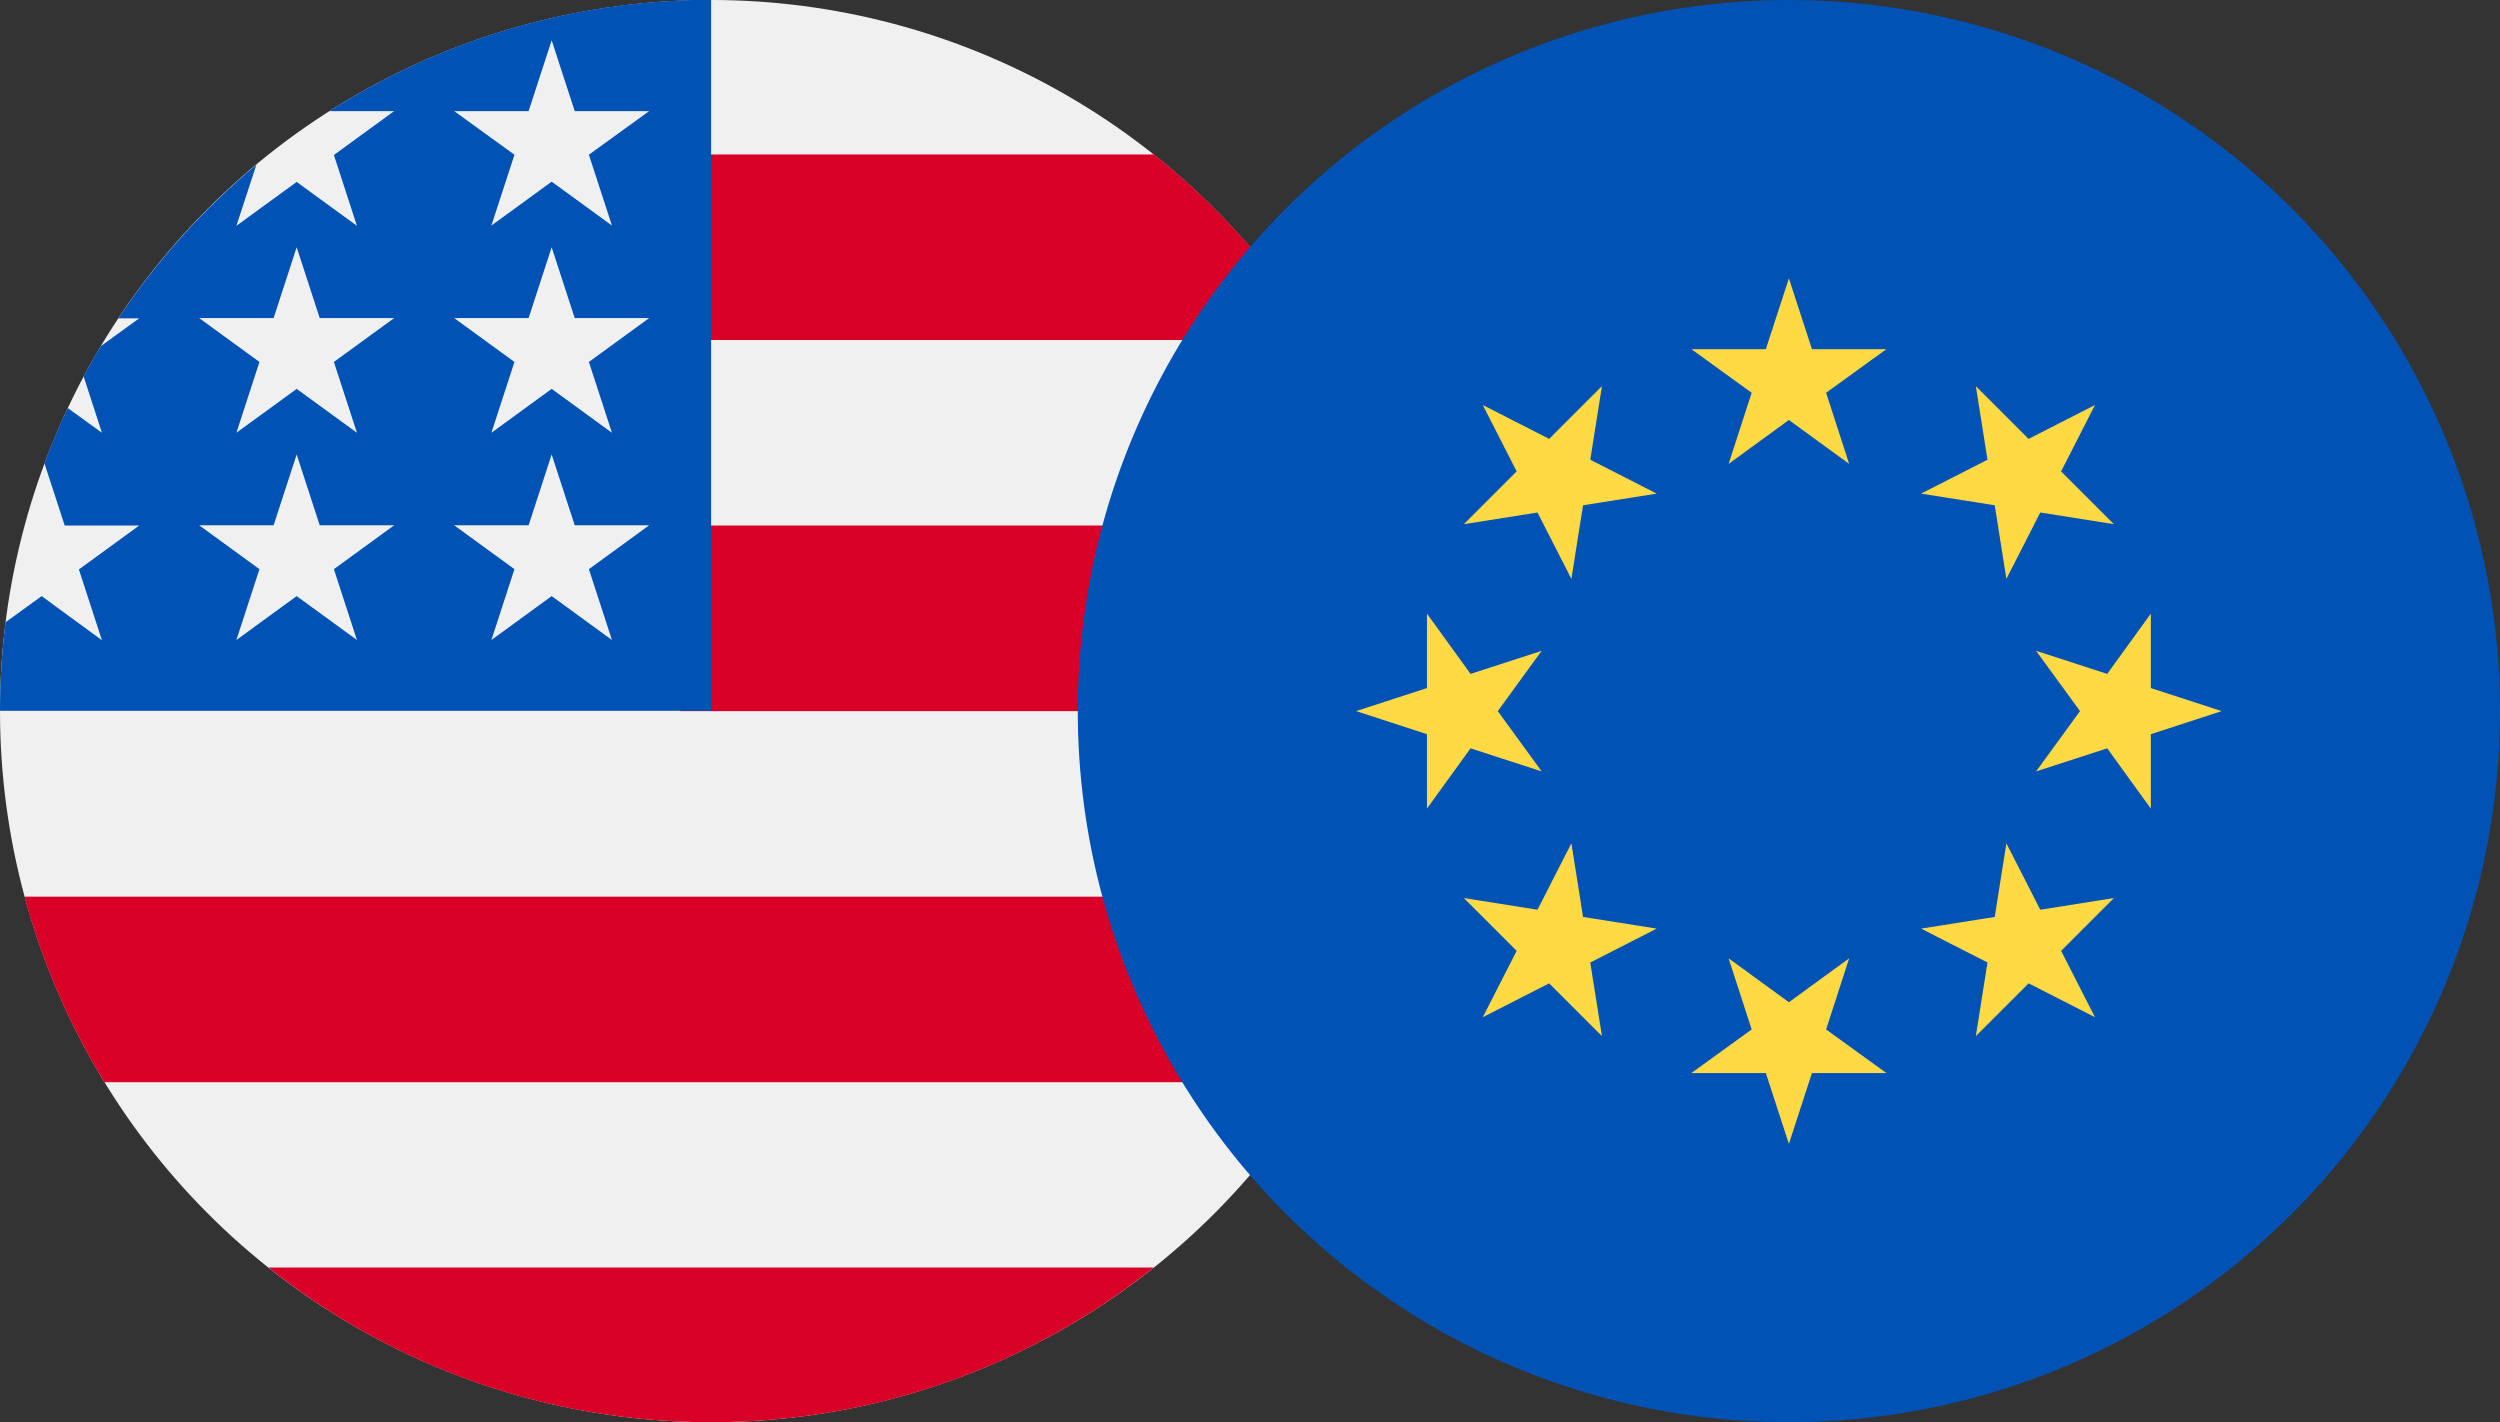 <?xml version="1.0" encoding="utf-8"?>
<!-- Generator: Adobe Illustrator 22.0.0, SVG Export Plug-In . SVG Version: 6.00 Build 0)  -->
<svg version="1.1" id="Layer_1" xmlns="http://www.w3.org/2000/svg" xmlns:xlink="http://www.w3.org/1999/xlink" x="0px" y="0px"
	 viewBox="0 0 900 512" style="enable-background:new 0 0 900 512;" xml:space="preserve">
<rect x="0" y="0" width="900" height="512" fill="#333333" stroke="none"/>
<style type="text/css">
	.st0{fill:#F0F0F0;}
	.st1{fill:#D80027;}
	.st2{fill:#0052B4;}
	.st3{fill:#FFDA44;}
</style>
<circle class="st0" cx="256" cy="256" r="256"/>
<g>
	<path class="st1" d="M244.9,256H512c0-23.1-3.1-45.5-8.8-66.8H244.9V256z"/>
	<path class="st1" d="M244.9,122.4h229.6c-15.7-25.6-35.7-48.2-59.1-66.8H244.9V122.4z"/>
	<path class="st1" d="M256,512c60.2,0,115.6-20.8,159.4-55.7H96.6C140.4,491.2,195.8,512,256,512z"/>
	<path class="st1" d="M37.6,389.6h436.9c12.6-20.5,22.3-43,28.8-66.8H8.8C15.2,346.6,25,369,37.6,389.6z"/>
</g>
<path class="st2" d="M118.6,40h23.3l-21.7,15.8l8.3,25.5l-21.7-15.8L85.1,81.3l7.2-22c-19.1,15.9-35.9,34.6-49.7,55.3h7.5l-13.8,10
	c-2.2,3.6-4.2,7.2-6.2,10.9l6.6,20.3l-12.3-8.9c-3.1,6.5-5.9,13.1-8.4,19.9l7.3,22.4h26.8l-21.7,15.8l8.3,25.5L15,214.6l-13,9.4
	c-1.3,10.5-2,21.1-2,31.9h256c0-141.4,0-158.1,0-256C205.4,0,158.3,14.7,118.6,40z M128.5,230.4l-21.7-15.8l-21.7,15.8l8.3-25.5
	l-21.7-15.8h26.8l8.3-25.5l8.3,25.5h26.8l-21.7,15.8L128.5,230.4z M120.2,130.3l8.3,25.5l-21.7-15.8l-21.7,15.8l8.3-25.5l-21.7-15.8
	h26.8l8.3-25.5l8.3,25.5h26.8L120.2,130.3z M220.3,230.4l-21.7-15.8l-21.7,15.8l8.3-25.5l-21.7-15.8h26.8l8.3-25.5l8.3,25.5h26.8
	L212,204.9L220.3,230.4z M212,130.3l8.3,25.5l-21.7-15.8l-21.7,15.8l8.3-25.5l-21.7-15.8h26.8l8.3-25.5l8.3,25.5h26.8L212,130.3z
	 M212,55.7l8.3,25.5l-21.7-15.8l-21.7,15.8l8.3-25.5L163.5,40h26.8l8.3-25.5l8.3,25.5h26.8L212,55.7z"/>
<g>
	<circle class="st2" cx="644" cy="256" r="256"/>
	<g>
		<polygon class="st3" points="644,100.2 652.3,125.7 679.1,125.7 657.4,141.4 665.7,167 644,151.2 622.3,167 630.6,141.4 
			608.9,125.7 635.7,125.7 		"/>
		<polygon class="st3" points="533.8,145.8 557.7,158 576.7,139 572.5,165.5 596.4,177.7 569.9,181.9 565.7,208.4 553.5,184.5 
			527,188.7 546,169.7 		"/>
		<polygon class="st3" points="488.2,256 513.7,247.7 513.7,220.9 529.4,242.6 555,234.3 539.2,256 555,277.7 529.4,269.4 
			513.7,291.1 513.7,264.3 		"/>
		<polygon class="st3" points="533.8,366.2 546,342.3 527,323.3 553.5,327.5 565.7,303.6 569.9,330.1 596.4,334.3 572.5,346.5 
			576.7,373 557.7,354 		"/>
		<polygon class="st3" points="644,411.8 635.7,386.3 608.9,386.3 630.6,370.6 622.3,345 644,360.8 665.7,345 657.4,370.6 
			679.1,386.3 652.3,386.3 		"/>
		<polygon class="st3" points="754.2,366.2 730.3,354 711.3,373 715.5,346.5 691.6,334.3 718.1,330.1 722.3,303.6 734.5,327.5 
			761,323.3 742,342.3 		"/>
		<polygon class="st3" points="799.8,256 774.3,264.3 774.3,291.1 758.6,269.4 733,277.7 748.8,256 733,234.3 758.6,242.6 
			774.3,220.9 774.3,247.7 		"/>
		<polygon class="st3" points="754.2,145.8 742,169.7 761,188.7 734.5,184.5 722.3,208.4 718.1,181.9 691.6,177.7 715.5,165.5 
			711.3,139 730.3,158 		"/>
	</g>
</g>
</svg>
